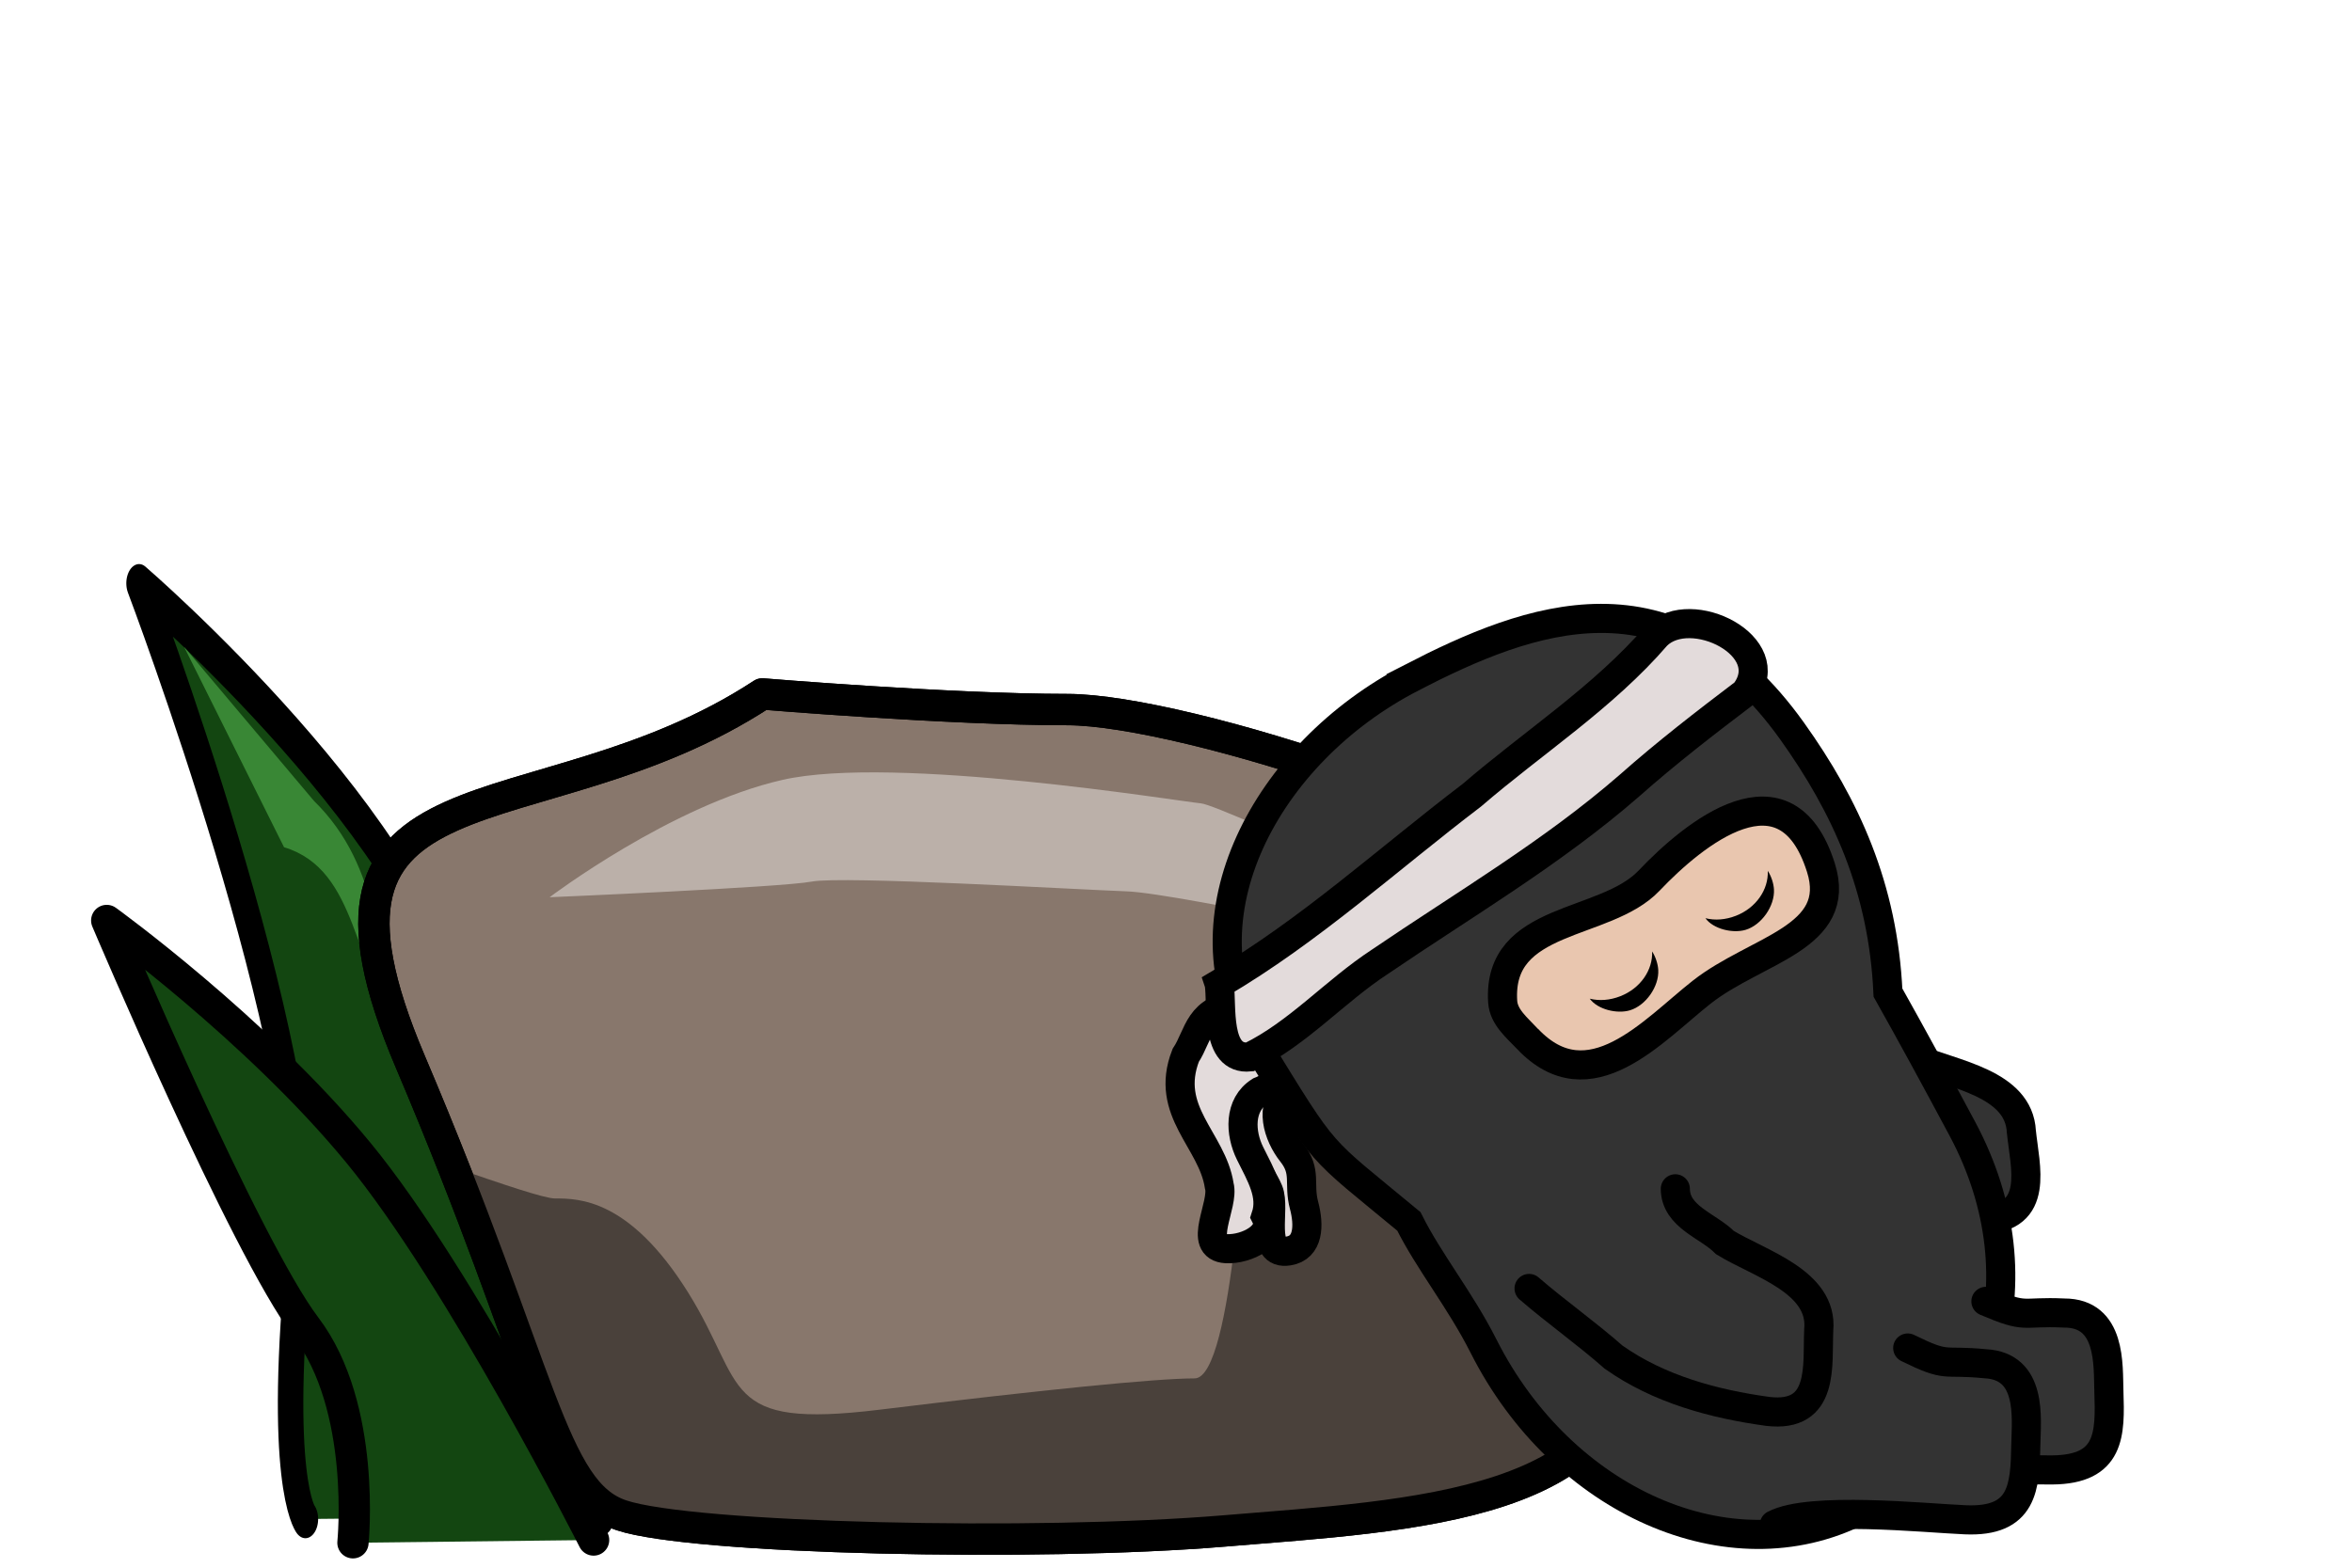 <?xml version="1.0" encoding="UTF-8" standalone="no"?>
<!-- Created with Inkscape (http://www.inkscape.org/) -->

<svg
   xmlns:dc="http://purl.org/dc/elements/1.1/"
   xmlns:cc="http://creativecommons.org/ns#"
   xmlns:rdf="http://www.w3.org/1999/02/22-rdf-syntax-ns#"
   xmlns:svg="http://www.w3.org/2000/svg"
   xmlns="http://www.w3.org/2000/svg"
   xmlns:xlink="http://www.w3.org/1999/xlink"
   xmlns:sodipodi="http://sodipodi.sourceforge.net/DTD/sodipodi-0.dtd"
   xmlns:inkscape="http://www.inkscape.org/namespaces/inkscape"
   width="150"
   height="100"
   id="svg6149"
   version="1.1"
   inkscape:version="0.48.4 r9939"
   sodipodi:docname="statIdle.svg">
  <defs
     id="defs6151">
    <clipPath
       id="clipPath35681"
       clipPathUnits="userSpaceOnUse">
      <path
         style="fill:#6aa0d7;fill-opacity:0.706;stroke:none"
         d="m 451.178,654.236 50,0 0,45 0,0 -50,0 z"
         id="path35683"
         inkscape:connector-curvature="0"
         sodipodi:nodetypes="cccccc" />
    </clipPath>
    <clipPath
       id="clipPath35657"
       clipPathUnits="userSpaceOnUse">
      <path
         sodipodi:nodetypes="cccccc"
         inkscape:connector-curvature="0"
         id="path35659"
         d="m 405.84,654.236 45,0 0,45 0,0 -45,0 z"
         style="fill:#6aa0d7;fill-opacity:0.706;stroke:none" />
    </clipPath>
    <clipPath
       id="clipPath35653"
       clipPathUnits="userSpaceOnUse">
      <path
         style="fill:#6aa0d7;fill-opacity:0.708;stroke:none"
         d="m 365.84,654.236 40,0 0,45 -40,0 z"
         id="path35655"
         inkscape:connector-curvature="0"
         sodipodi:nodetypes="ccccc" />
    </clipPath>
    <clipPath
       id="clipPath35607"
       clipPathUnits="userSpaceOnUse">
      <path
         style="fill:#6aa0d7;fill-opacity:0.706;stroke:none"
         d="m 320.84,654.236 45,0 0,45 -45,0 z"
         id="path35609"
         inkscape:connector-curvature="0"
         sodipodi:nodetypes="ccccc" />
    </clipPath>
    <clipPath
       id="clipPath35561"
       clipPathUnits="userSpaceOnUse">
      <path
         style="fill:#6aa0d7;fill-opacity:0.706;stroke:none"
         d="m 405.84,604.236 45,0 0,50 -45,0 z"
         id="path35563"
         inkscape:connector-curvature="0"
         sodipodi:nodetypes="ccccc" />
    </clipPath>
    <clipPath
       id="clipPath35515"
       clipPathUnits="userSpaceOnUse">
      <path
         sodipodi:nodetypes="ccccc"
         inkscape:connector-curvature="0"
         id="path35517"
         d="m 365.84,604.236 40,0 0,50 -40,0 z"
         style="fill:#6aa0d7;fill-opacity:0.708;stroke:none" />
    </clipPath>
    <clipPath
       id="clipPath35469"
       clipPathUnits="userSpaceOnUse">
      <path
         sodipodi:nodetypes="ccccc"
         inkscape:connector-curvature="0"
         id="path35471"
         d="m 320.84,604.236 45,0 0,50 -45,0 z"
         style="fill:#6aa0d7;fill-opacity:0.706;stroke:none" />
    </clipPath>
    <clipPath
       id="clipPath11043"
       clipPathUnits="userSpaceOnUse">
      <path
         sodipodi:nodetypes="ccccc"
         inkscape:connector-curvature="0"
         id="path11045"
         d="m 875.009,1112.172 50,0 0,45 -50,0 z"
         style="fill:#6aa0d7;fill-opacity:0.706;stroke:none" />
    </clipPath>
    <clipPath
       id="clipPath11039"
       clipPathUnits="userSpaceOnUse">
      <path
         style="fill:#6aa0d7;fill-opacity:0.706;stroke:none"
         d="m 875.009,1072.172 50,0 0,46 0,-6 -50,0 z"
         id="path11041"
         inkscape:connector-curvature="0"
         sodipodi:nodetypes="cccccc" />
    </clipPath>
    <clipPath
       id="clipPath10967"
       clipPathUnits="userSpaceOnUse">
      <path
         sodipodi:nodetypes="cccccc"
         inkscape:connector-curvature="0"
         id="path10969"
         d="m 875.009,1027.172 50,0 0,45 0,0 -50,0 z"
         style="fill:#6aa0d7;fill-opacity:0.706;stroke:none" />
    </clipPath>
    <clipPath
       id="clipPath10801"
       clipPathUnits="userSpaceOnUse">
      <path
         sodipodi:nodetypes="ccccc"
         inkscape:connector-curvature="0"
         id="path10803"
         d="m 829.958,977.134 45,0 0,50 -45,0 z"
         style="fill:#6aa0d7;fill-opacity:0.706;stroke:none" />
    </clipPath>
    <clipPath
       id="clipPath10797"
       clipPathUnits="userSpaceOnUse">
      <path
         style="fill:#6aa0d7;fill-opacity:0.708;stroke:none"
         d="m 789.958,977.134 40,0 0,50 -40,0 z"
         id="path10799"
         inkscape:connector-curvature="0"
         sodipodi:nodetypes="ccccc" />
    </clipPath>
    <clipPath
       id="clipPath10723"
       clipPathUnits="userSpaceOnUse">
      <path
         style="fill:#6aa0d7;fill-opacity:0.706;stroke:none"
         d="m 744.958,977.134 45,0 0,50 -45,0 z"
         id="path10725"
         inkscape:connector-curvature="0"
         sodipodi:nodetypes="ccccc" />
    </clipPath>
    <clipPath
       id="clipPath10579"
       clipPathUnits="userSpaceOnUse">
      <path
         style="fill:#6aa0d7;fill-opacity:0.706;stroke:none"
         d="m 829.918,1112.279 45,0 0,45 -45,0 z"
         id="path10581"
         inkscape:connector-curvature="0"
         sodipodi:nodetypes="ccccc" />
    </clipPath>
    <clipPath
       id="clipPath10383"
       clipPathUnits="userSpaceOnUse">
      <path
         sodipodi:nodetypes="ccccc"
         inkscape:connector-curvature="0"
         id="path10385"
         d="m 789.918,1112.279 40,0 0,45 -40,0 z"
         style="fill:#6aa0d7;fill-opacity:0.708;stroke:none" />
    </clipPath>
    <clipPath
       id="clipPath10187"
       clipPathUnits="userSpaceOnUse">
      <path
         sodipodi:nodetypes="ccccc"
         inkscape:connector-curvature="0"
         id="path10189"
         d="m 744.918,1112.279 45,0 0,45 -45,0 z"
         style="fill:#6aa0d7;fill-opacity:0.706;stroke:none" />
    </clipPath>
    <clipPath
       id="clipPath9991"
       clipPathUnits="userSpaceOnUse">
      <path
         style="fill:#6aa0d7;fill-opacity:0.706;stroke:none"
         d="m 744.918,1072.279 45,0 0,40 -45,0 z"
         id="path9993"
         inkscape:connector-curvature="0"
         sodipodi:nodetypes="ccccc" />
    </clipPath>
    <clipPath
       id="clipPath9795"
       clipPathUnits="userSpaceOnUse">
      <path
         sodipodi:nodetypes="ccccc"
         inkscape:connector-curvature="0"
         id="path9797"
         d="m 744.918,1027.279 45,0 0,45 -45,0 z"
         style="fill:#6aa0d7;fill-opacity:0.706;stroke:none" />
    </clipPath>
    <clipPath
       id="clipPath9599"
       clipPathUnits="userSpaceOnUse">
      <path
         sodipodi:nodetypes="ccccc"
         inkscape:connector-curvature="0"
         id="path9601"
         d="m 789.918,1027.279 40,0 0,45 -40,0 z"
         style="fill:#6aa0d7;fill-opacity:0.708;stroke:none" />
    </clipPath>
    <clipPath
       id="clipPath9403"
       clipPathUnits="userSpaceOnUse">
      <path
         style="fill:#6aa0d7;fill-opacity:0.706;stroke:none"
         d="m 829.918,1027.279 45,0 0,45 0,0 -45,0 z"
         id="path9405"
         inkscape:connector-curvature="0"
         sodipodi:nodetypes="cccccc" />
    </clipPath>
    <clipPath
       id="clipPath9207"
       clipPathUnits="userSpaceOnUse">
      <path
         sodipodi:nodetypes="cccccc"
         inkscape:connector-curvature="0"
         id="path9209"
         d="m 829.918,1072.279 45,0 0,46 0,-6 -45,0 z"
         style="fill:#6aa0d7;fill-opacity:0.706;stroke:none" />
    </clipPath>
    <clipPath
       id="clipPath9011"
       clipPathUnits="userSpaceOnUse">
      <path
         style="fill:#6aa0d7;fill-opacity:0.708;stroke:none"
         d="m 789.918,1072.279 40,0 0,40 -40,0 z"
         id="path9013"
         inkscape:connector-curvature="0"
         sodipodi:nodetypes="ccccc" />
    </clipPath>
    <clipPath
       id="clipPath25344"
       clipPathUnits="userSpaceOnUse">
      <path
         style="fill:#6aa0d7;fill-opacity:0.708;stroke:none"
         d="m 467.833,1021.652 40,0 0,40 -40,0 z"
         id="path25346"
         inkscape:connector-curvature="0"
         sodipodi:nodetypes="ccccc" />
    </clipPath>
    <clipPath
       id="clipPath25340"
       clipPathUnits="userSpaceOnUse">
      <path
         sodipodi:nodetypes="cccccc"
         inkscape:connector-curvature="0"
         id="path25342"
         d="m 507.833,1021.652 45,0 0,46 0,-6 -45,0 z"
         style="fill:#6aa0d7;fill-opacity:0.706;stroke:none" />
    </clipPath>
    <clipPath
       id="clipPath25208"
       clipPathUnits="userSpaceOnUse">
      <path
         style="fill:#6aa0d7;fill-opacity:0.706;stroke:none"
         d="m 507.833,1061.652 45,0 0,45 -45,0 z"
         id="path25210"
         inkscape:connector-curvature="0"
         sodipodi:nodetypes="ccccc" />
    </clipPath>
    <clipPath
       id="clipPath25076"
       clipPathUnits="userSpaceOnUse">
      <path
         sodipodi:nodetypes="ccccc"
         inkscape:connector-curvature="0"
         id="path25078"
         d="m 467.833,1061.652 40,0 0,45 -40,0 z"
         style="fill:#6aa0d7;fill-opacity:0.708;stroke:none" />
    </clipPath>
    <clipPath
       id="clipPath24944"
       clipPathUnits="userSpaceOnUse">
      <path
         sodipodi:nodetypes="ccccc"
         inkscape:connector-curvature="0"
         id="path24946"
         d="m 422.833,1061.652 45,0 0,45 -45,0 z"
         style="fill:#6aa0d7;fill-opacity:0.706;stroke:none" />
    </clipPath>
    <clipPath
       id="clipPath24812"
       clipPathUnits="userSpaceOnUse">
      <path
         style="fill:#6aa0d7;fill-opacity:0.706;stroke:none"
         d="m 422.833,1021.652 45,0 0,40 -45,0 z"
         id="path24814"
         inkscape:connector-curvature="0"
         sodipodi:nodetypes="ccccc" />
    </clipPath>
    <clipPath
       id="clipPath24680"
       clipPathUnits="userSpaceOnUse">
      <path
         sodipodi:nodetypes="ccccc"
         inkscape:connector-curvature="0"
         id="path24682"
         d="m 422.833,976.652 45,0 0,45 -45,0 z"
         style="fill:#6aa0d7;fill-opacity:0.706;stroke:none" />
    </clipPath>
    <clipPath
       id="clipPath24548"
       clipPathUnits="userSpaceOnUse">
      <path
         sodipodi:nodetypes="ccccc"
         inkscape:connector-curvature="0"
         id="path24550"
         d="m 467.833,976.652 40,0 0,45 -40,0 z"
         style="fill:#6aa0d7;fill-opacity:0.708;stroke:none" />
    </clipPath>
    <clipPath
       id="clipPath24416"
       clipPathUnits="userSpaceOnUse">
      <path
         style="fill:#6aa0d7;fill-opacity:0.706;stroke:none"
         d="m 507.833,976.652 45,0 0,45 0,0 -45,0 z"
         id="path24418"
         inkscape:connector-curvature="0"
         sodipodi:nodetypes="cccccc" />
    </clipPath>
    <clipPath
       id="clipPath24284"
       clipPathUnits="userSpaceOnUse">
      <path
         sodipodi:nodetypes="ccccc"
         inkscape:connector-curvature="0"
         id="path24286"
         d="m 552.833,1111.652 50,0 0,45 -50,0 z"
         style="fill:#6aa0d7;fill-opacity:0.706;stroke:none" />
    </clipPath>
    <clipPath
       id="clipPath24280"
       clipPathUnits="userSpaceOnUse">
      <path
         style="fill:#6aa0d7;fill-opacity:0.706;stroke:none"
         d="m 552.833,1071.652 50,0 0,46 0,-6 -50,0 z"
         id="path24282"
         inkscape:connector-curvature="0"
         sodipodi:nodetypes="cccccc" />
    </clipPath>
    <clipPath
       id="clipPath24216"
       clipPathUnits="userSpaceOnUse">
      <path
         sodipodi:nodetypes="cccccc"
         inkscape:connector-curvature="0"
         id="path24218"
         d="m 552.833,1026.652 50,0 0,45 0,0 -50,0 z"
         style="fill:#6aa0d7;fill-opacity:0.706;stroke:none" />
    </clipPath>
    <clipPath
       id="clipPath24152"
       clipPathUnits="userSpaceOnUse">
      <path
         style="fill:#6aa0d7;fill-opacity:0.706;stroke:none"
         d="m 547.833,1136.652 45,0 0,50 -45,0 z"
         id="path24154"
         inkscape:connector-curvature="0"
         sodipodi:nodetypes="ccccc" />
    </clipPath>
    <clipPath
       id="clipPath24096"
       clipPathUnits="userSpaceOnUse">
      <path
         style="fill:#6aa0d7;fill-opacity:0.708;stroke:none"
         d="m 592.833,1136.652 40,0 0,50 -40,0 z"
         id="path24098"
         inkscape:connector-curvature="0"
         sodipodi:nodetypes="ccccc" />
    </clipPath>
    <clipPath
       id="clipPath24040"
       clipPathUnits="userSpaceOnUse">
      <path
         sodipodi:nodetypes="ccccc"
         inkscape:connector-curvature="0"
         id="path24042"
         d="m 632.833,1136.652 45,0 0,50 -45,0 z"
         style="fill:#6aa0d7;fill-opacity:0.706;stroke:none" />
    </clipPath>
    <clipPath
       id="clipPath16027"
       clipPathUnits="userSpaceOnUse">
      <path
         sodipodi:nodetypes="ccccc"
         inkscape:connector-curvature="0"
         id="path16029"
         d="m 451.173,737.752 50,0 0,45 -50,0 z"
         style="fill:#6aa0d7;fill-opacity:0.706;stroke:none" />
    </clipPath>
    <clipPath
       id="clipPath16023"
       clipPathUnits="userSpaceOnUse">
      <path
         style="fill:#6aa0d7;fill-opacity:0.706;stroke:none"
         d="m 451.173,697.752 50,0 0,46 0,-6 -50,0 z"
         id="path16025"
         inkscape:connector-curvature="0"
         sodipodi:nodetypes="cccccc" />
    </clipPath>
    <clipPath
       id="clipPath15999"
       clipPathUnits="userSpaceOnUse">
      <path
         sodipodi:nodetypes="cccccc"
         inkscape:connector-curvature="0"
         id="path16001"
         d="m 451.173,652.752 50,0 0,45 0,0 -50,0 z"
         style="fill:#6aa0d7;fill-opacity:0.706;stroke:none" />
    </clipPath>
    <clipPath
       id="clipPath15935"
       clipPathUnits="userSpaceOnUse">
      <path
         style="fill:#6aa0d7;fill-opacity:0.706;stroke:none"
         d="m 405.755,737.618 45,0 0,45 -45,0 z"
         id="path15937"
         inkscape:connector-curvature="0"
         sodipodi:nodetypes="ccccc" />
    </clipPath>
    <clipPath
       id="clipPath15889"
       clipPathUnits="userSpaceOnUse">
      <path
         sodipodi:nodetypes="ccccc"
         inkscape:connector-curvature="0"
         id="path15891"
         d="m 365.755,737.618 40,0 0,45 -40,0 z"
         style="fill:#6aa0d7;fill-opacity:0.708;stroke:none" />
    </clipPath>
    <clipPath
       id="clipPath15843"
       clipPathUnits="userSpaceOnUse">
      <path
         sodipodi:nodetypes="ccccc"
         inkscape:connector-curvature="0"
         id="path15845"
         d="m 320.755,737.618 45,0 0,45 -45,0 z"
         style="fill:#6aa0d7;fill-opacity:0.706;stroke:none" />
    </clipPath>
    <clipPath
       id="clipPath15797"
       clipPathUnits="userSpaceOnUse">
      <path
         sodipodi:nodetypes="cccccc"
         inkscape:connector-curvature="0"
         id="path15799"
         d="m 405.755,697.618 45,0 0,46 0,-6 -45,0 z"
         style="fill:#6aa0d7;fill-opacity:0.706;stroke:none" />
    </clipPath>
    <clipPath
       id="clipPath15579"
       clipPathUnits="userSpaceOnUse">
      <path
         style="fill:#6aa0d7;fill-opacity:0.708;stroke:none"
         d="m 365.755,697.618 40,0 0,40 -40,0 z"
         id="path15581"
         inkscape:connector-curvature="0"
         sodipodi:nodetypes="ccccc" />
    </clipPath>
    <clipPath
       id="clipPath15533"
       clipPathUnits="userSpaceOnUse">
      <path
         style="fill:#6aa0d7;fill-opacity:0.706;stroke:none"
         d="m 320.755,697.618 45,0 0,40 -45,0 z"
         id="path15535"
         inkscape:connector-curvature="0"
         sodipodi:nodetypes="ccccc" />
    </clipPath>
    <clipPath
       id="clipPath15487"
       clipPathUnits="userSpaceOnUse">
      <path
         style="fill:#6aa0d7;fill-opacity:0.706;stroke:none"
         d="m 405.755,652.618 45,0 0,45 0,0 -45,0 z"
         id="path15489"
         inkscape:connector-curvature="0"
         sodipodi:nodetypes="cccccc" />
    </clipPath>
    <clipPath
       id="clipPath15397"
       clipPathUnits="userSpaceOnUse">
      <path
         sodipodi:nodetypes="ccccc"
         inkscape:connector-curvature="0"
         id="path15399"
         d="m 365.755,652.618 40,0 0,45 -40,0 z"
         style="fill:#6aa0d7;fill-opacity:0.708;stroke:none" />
    </clipPath>
    <clipPath
       id="clipPath15351"
       clipPathUnits="userSpaceOnUse">
      <path
         sodipodi:nodetypes="ccccc"
         inkscape:connector-curvature="0"
         id="path15353"
         d="m 320.755,652.618 45,0 0,45 -45,0 z"
         style="fill:#6aa0d7;fill-opacity:0.706;stroke:none" />
    </clipPath>
    <clipPath
       id="clipPath15263"
       clipPathUnits="userSpaceOnUse">
      <path
         sodipodi:nodetypes="ccccc"
         inkscape:connector-curvature="0"
         id="path15265"
         d="m 404.827,607.315 45,0 0,50 -45,0 z"
         style="fill:#6aa0d7;fill-opacity:0.706;stroke:none" />
    </clipPath>
    <clipPath
       id="clipPath15217"
       clipPathUnits="userSpaceOnUse">
      <path
         style="fill:#6aa0d7;fill-opacity:0.708;stroke:none"
         d="m 364.827,607.315 40,0 0,50 -40,0 z"
         id="path15219"
         inkscape:connector-curvature="0"
         sodipodi:nodetypes="ccccc" />
    </clipPath>
    <clipPath
       id="clipPath15171"
       clipPathUnits="userSpaceOnUse">
      <path
         style="fill:#6aa0d7;fill-opacity:0.706;stroke:none"
         d="m 319.827,607.315 45,0 0,50 -45,0 z"
         id="path15173"
         inkscape:connector-curvature="0"
         sodipodi:nodetypes="ccccc" />
    </clipPath>
    <clipPath
       id="clipPath14951"
       clipPathUnits="userSpaceOnUse">
      <path
         sodipodi:nodetypes="ccccc"
         inkscape:connector-curvature="0"
         id="path14953"
         d="m 367.282,654.181 40,0 0,45 -40,0 z"
         style="fill:#6aa0d7;fill-opacity:0.708;stroke:none" />
    </clipPath>
    <clipPath
       id="clipPath14859"
       clipPathUnits="userSpaceOnUse">
      <path
         sodipodi:nodetypes="ccccc"
         inkscape:connector-curvature="0"
         id="path14861"
         d="m 320.282,654.181 45,0 0,45 -45,0 z"
         style="fill:#6aa0d7;fill-opacity:0.706;stroke:none" />
    </clipPath>
    <clipPath
       id="clipPath13890-4"
       clipPathUnits="userSpaceOnUse">
      <path
         style="fill:#462813;fill-opacity:0.14;stroke:#000000;stroke-width:2;stroke-linecap:round;stroke-linejoin:round;stroke-miterlimit:4;stroke-opacity:1"
         d="m 284.827,632.236 45,0 0,50 -45,0 z"
         id="path13892-8"
         inkscape:connector-curvature="0"
         sodipodi:nodetypes="ccccc" />
    </clipPath>
    <clipPath
       id="clipPath13890"
       clipPathUnits="userSpaceOnUse">
      <path
         style="fill:#462813;fill-opacity:0.14;stroke:#000000;stroke-width:2;stroke-linecap:round;stroke-linejoin:round;stroke-miterlimit:4;stroke-opacity:1"
         d="m 284.827,632.236 45,0 0,50 -45,0 z"
         id="path13892"
         inkscape:connector-curvature="0"
         sodipodi:nodetypes="ccccc" />
    </clipPath>
    <clipPath
       id="clipPath13883"
       clipPathUnits="userSpaceOnUse">
      <path
         sodipodi:nodetypes="ccccc"
         inkscape:connector-curvature="0"
         id="path13885"
         d="m 242.827,632.236 40,0 0,50 -40,0 z"
         style="fill:#462813;fill-opacity:0.14;stroke:#000000;stroke-width:2;stroke-linecap:round;stroke-linejoin:round;stroke-miterlimit:4;stroke-opacity:1" />
    </clipPath>
    <clipPath
       id="clipPath13878"
       clipPathUnits="userSpaceOnUse">
      <path
         style="fill:#462813;fill-opacity:0.14;stroke:#000000;stroke-width:2;stroke-linecap:round;stroke-linejoin:round;stroke-miterlimit:4;stroke-opacity:1"
         d="m 195.827,632.236 45,0 0,50 -45,0 z"
         id="path13880"
         inkscape:connector-curvature="0"
         sodipodi:nodetypes="ccccc" />
    </clipPath>
    <clipPath
       id="clipPath13687"
       clipPathUnits="userSpaceOnUse">
      <path
         sodipodi:nodetypes="ccccc"
         inkscape:connector-curvature="0"
         id="path13689"
         d="m 195.827,632.236 45,0 0,45 -45,0 z"
         style="fill:#462813;fill-opacity:0.14;stroke:#000000;stroke-width:2;stroke-linecap:round;stroke-linejoin:round;stroke-miterlimit:4;stroke-opacity:1" />
    </clipPath>
    <inkscape:path-effect
       effect="skeletal"
       id="path-effect8271-0-0-2"
       is_visible="true"
       pattern="m -7.562,452.362 0,10 10,-5 z"
       copytype="single_stretched"
       prop_scale="0.4"
       scale_y_rel="false"
       spacing="0"
       normal_offset="0"
       tang_offset="0"
       prop_units="false"
       vertical_pattern="false"
       fuse_tolerance="0" />
    <inkscape:path-effect
       fuse_tolerance="0"
       vertical_pattern="false"
       prop_units="false"
       tang_offset="0"
       normal_offset="0"
       spacing="0"
       scale_y_rel="false"
       prop_scale="0.4"
       copytype="single_stretched"
       pattern="m -7.562,452.362 0,10 10,-5 z"
       is_visible="true"
       id="path-effect8274-8-0-8"
       effect="skeletal" />
    <inkscape:path-effect
       fuse_tolerance="0"
       vertical_pattern="false"
       prop_units="false"
       tang_offset="0"
       normal_offset="0"
       spacing="0"
       scale_y_rel="false"
       prop_scale="0.4"
       copytype="single_stretched"
       pattern="m -4.937,452.425 0,10 10,-5 z"
       is_visible="true"
       id="path-effect8277-1-1-6"
       effect="skeletal" />
    <inkscape:path-effect
       fuse_tolerance="0"
       vertical_pattern="false"
       prop_units="false"
       tang_offset="0"
       normal_offset="0"
       spacing="0"
       scale_y_rel="false"
       prop_scale="0.4"
       copytype="single_stretched"
       pattern="m -0.188,452.425 0,10 10,-5 z"
       is_visible="true"
       id="path-effect8280-8-2-5"
       effect="skeletal" />
    <inkscape:path-effect
       fuse_tolerance="0"
       vertical_pattern="false"
       prop_units="false"
       tang_offset="0"
       normal_offset="0"
       spacing="0"
       scale_y_rel="false"
       prop_scale="0.4"
       copytype="single_stretched"
       pattern="m 26.625,452.3 0,10 10,-5 z"
       is_visible="true"
       id="path-effect8283-9-6-5"
       effect="skeletal" />
    <inkscape:path-effect
       fuse_tolerance="0"
       vertical_pattern="false"
       prop_units="false"
       tang_offset="0"
       normal_offset="0"
       spacing="0"
       scale_y_rel="false"
       prop_scale="0.4"
       copytype="single_stretched"
       pattern="m 21.875,452.675 0,10 10,-5 z"
       is_visible="true"
       id="path-effect8286-7-7-1"
       effect="skeletal" />
    <inkscape:path-effect
       fuse_tolerance="0"
       vertical_pattern="false"
       prop_units="false"
       tang_offset="0"
       normal_offset="0"
       spacing="0"
       scale_y_rel="false"
       prop_scale="0.4"
       copytype="single_stretched"
       pattern="m 14.125,452.612 0,10 10,-5 z"
       is_visible="true"
       id="path-effect8289-8-8-7"
       effect="skeletal" />
    <inkscape:path-effect
       fuse_tolerance="0"
       vertical_pattern="false"
       prop_units="false"
       tang_offset="0"
       normal_offset="0"
       spacing="0"
       scale_y_rel="false"
       prop_scale="0.4"
       copytype="single_stretched"
       pattern="m 18.062,452.737 0,10 10,-5 z"
       is_visible="true"
       id="path-effect8292-1-8-1"
       effect="skeletal" />
    <inkscape:path-effect
       fuse_tolerance="0"
       vertical_pattern="false"
       prop_units="false"
       tang_offset="0"
       normal_offset="0"
       spacing="0"
       scale_y_rel="false"
       prop_scale="0.4"
       copytype="single_stretched"
       pattern="m 9.875,452.487 0,10 10,-5 z"
       is_visible="true"
       id="path-effect8295-2-6-6"
       effect="skeletal" />
    <inkscape:path-effect
       fuse_tolerance="0"
       vertical_pattern="false"
       prop_units="false"
       tang_offset="0"
       normal_offset="0"
       spacing="0"
       scale_y_rel="false"
       prop_scale="0.4"
       copytype="single_stretched"
       pattern="m 4.5,452.3 0,10 10,-5 z"
       is_visible="true"
       id="path-effect8298-7-7-3"
       effect="skeletal" />
    <inkscape:path-effect
       fuse_tolerance="0"
       vertical_pattern="false"
       prop_units="false"
       tang_offset="0"
       normal_offset="0"
       spacing="0"
       scale_y_rel="false"
       prop_scale="0.4"
       copytype="single_stretched"
       pattern="m -7.562,452.362 0,10 10,-5 z"
       is_visible="true"
       id="path-effect4534-2-9-3"
       effect="skeletal" />
    <inkscape:path-effect
       effect="skeletal"
       id="path-effect4594-6-2-1"
       is_visible="true"
       pattern="m -7.562,452.362 0,10 10,-5 z"
       copytype="single_stretched"
       prop_scale="0.4"
       scale_y_rel="false"
       spacing="0"
       normal_offset="0"
       tang_offset="0"
       prop_units="false"
       vertical_pattern="false"
       fuse_tolerance="0" />
    <inkscape:path-effect
       effect="skeletal"
       id="path-effect4590-6-7-8"
       is_visible="true"
       pattern="m -4.937,452.425 0,10 10,-5 z"
       copytype="single_stretched"
       prop_scale="0.4"
       scale_y_rel="false"
       spacing="0"
       normal_offset="0"
       tang_offset="0"
       prop_units="false"
       vertical_pattern="false"
       fuse_tolerance="0" />
    <inkscape:path-effect
       effect="skeletal"
       id="path-effect4586-5-5-4"
       is_visible="true"
       pattern="m -0.188,452.425 0,10 10,-5 z"
       copytype="single_stretched"
       prop_scale="0.4"
       scale_y_rel="false"
       spacing="0"
       normal_offset="0"
       tang_offset="0"
       prop_units="false"
       vertical_pattern="false"
       fuse_tolerance="0" />
    <inkscape:path-effect
       effect="skeletal"
       id="path-effect4582-5-8-5"
       is_visible="true"
       pattern="m 26.625,452.3 0,10 10,-5 z"
       copytype="single_stretched"
       prop_scale="0.4"
       scale_y_rel="false"
       spacing="0"
       normal_offset="0"
       tang_offset="0"
       prop_units="false"
       vertical_pattern="false"
       fuse_tolerance="0" />
    <inkscape:path-effect
       effect="skeletal"
       id="path-effect4578-2-6-4"
       is_visible="true"
       pattern="m 21.875,452.675 0,10 10,-5 z"
       copytype="single_stretched"
       prop_scale="0.4"
       scale_y_rel="false"
       spacing="0"
       normal_offset="0"
       tang_offset="0"
       prop_units="false"
       vertical_pattern="false"
       fuse_tolerance="0" />
    <inkscape:path-effect
       effect="skeletal"
       id="path-effect4574-0-3-9"
       is_visible="true"
       pattern="m 14.125,452.612 0,10 10,-5 z"
       copytype="single_stretched"
       prop_scale="0.4"
       scale_y_rel="false"
       spacing="0"
       normal_offset="0"
       tang_offset="0"
       prop_units="false"
       vertical_pattern="false"
       fuse_tolerance="0" />
    <inkscape:path-effect
       effect="skeletal"
       id="path-effect4570-7-4-5"
       is_visible="true"
       pattern="m 18.062,452.737 0,10 10,-5 z"
       copytype="single_stretched"
       prop_scale="0.4"
       scale_y_rel="false"
       spacing="0"
       normal_offset="0"
       tang_offset="0"
       prop_units="false"
       vertical_pattern="false"
       fuse_tolerance="0" />
    <inkscape:path-effect
       effect="skeletal"
       id="path-effect4566-8-0-5"
       is_visible="true"
       pattern="m 9.875,452.487 0,10 10,-5 z"
       copytype="single_stretched"
       prop_scale="0.4"
       scale_y_rel="false"
       spacing="0"
       normal_offset="0"
       tang_offset="0"
       prop_units="false"
       vertical_pattern="false"
       fuse_tolerance="0" />
    <inkscape:path-effect
       effect="skeletal"
       id="path-effect4562-4-0-8"
       is_visible="true"
       pattern="m 4.5,452.3 0,10 10,-5 z"
       copytype="single_stretched"
       prop_scale="0.4"
       scale_y_rel="false"
       spacing="0"
       normal_offset="0"
       tang_offset="0"
       prop_units="false"
       vertical_pattern="false"
       fuse_tolerance="0" />
    <inkscape:path-effect
       effect="skeletal"
       id="path-effect8271-0-0"
       is_visible="true"
       pattern="m -7.562,452.362 0,10 10,-5 z"
       copytype="single_stretched"
       prop_scale="0.4"
       scale_y_rel="false"
       spacing="0"
       normal_offset="0"
       tang_offset="0"
       prop_units="false"
       vertical_pattern="false"
       fuse_tolerance="0" />
    <inkscape:path-effect
       fuse_tolerance="0"
       vertical_pattern="false"
       prop_units="false"
       tang_offset="0"
       normal_offset="0"
       spacing="0"
       scale_y_rel="false"
       prop_scale="0.4"
       copytype="single_stretched"
       pattern="m -7.562,452.362 0,10 10,-5 z"
       is_visible="true"
       id="path-effect8274-8-0"
       effect="skeletal" />
    <inkscape:path-effect
       fuse_tolerance="0"
       vertical_pattern="false"
       prop_units="false"
       tang_offset="0"
       normal_offset="0"
       spacing="0"
       scale_y_rel="false"
       prop_scale="0.4"
       copytype="single_stretched"
       pattern="m -4.937,452.425 0,10 10,-5 z"
       is_visible="true"
       id="path-effect8277-1-1"
       effect="skeletal" />
    <inkscape:path-effect
       fuse_tolerance="0"
       vertical_pattern="false"
       prop_units="false"
       tang_offset="0"
       normal_offset="0"
       spacing="0"
       scale_y_rel="false"
       prop_scale="0.4"
       copytype="single_stretched"
       pattern="m -0.188,452.425 0,10 10,-5 z"
       is_visible="true"
       id="path-effect8280-8-2"
       effect="skeletal" />
    <inkscape:path-effect
       fuse_tolerance="0"
       vertical_pattern="false"
       prop_units="false"
       tang_offset="0"
       normal_offset="0"
       spacing="0"
       scale_y_rel="false"
       prop_scale="0.4"
       copytype="single_stretched"
       pattern="m 26.625,452.3 0,10 10,-5 z"
       is_visible="true"
       id="path-effect8283-9-6"
       effect="skeletal" />
    <inkscape:path-effect
       fuse_tolerance="0"
       vertical_pattern="false"
       prop_units="false"
       tang_offset="0"
       normal_offset="0"
       spacing="0"
       scale_y_rel="false"
       prop_scale="0.4"
       copytype="single_stretched"
       pattern="m 21.875,452.675 0,10 10,-5 z"
       is_visible="true"
       id="path-effect8286-7-7"
       effect="skeletal" />
    <inkscape:path-effect
       fuse_tolerance="0"
       vertical_pattern="false"
       prop_units="false"
       tang_offset="0"
       normal_offset="0"
       spacing="0"
       scale_y_rel="false"
       prop_scale="0.4"
       copytype="single_stretched"
       pattern="m 14.125,452.612 0,10 10,-5 z"
       is_visible="true"
       id="path-effect8289-8-8"
       effect="skeletal" />
    <inkscape:path-effect
       fuse_tolerance="0"
       vertical_pattern="false"
       prop_units="false"
       tang_offset="0"
       normal_offset="0"
       spacing="0"
       scale_y_rel="false"
       prop_scale="0.4"
       copytype="single_stretched"
       pattern="m 18.062,452.737 0,10 10,-5 z"
       is_visible="true"
       id="path-effect8292-1-8"
       effect="skeletal" />
    <inkscape:path-effect
       fuse_tolerance="0"
       vertical_pattern="false"
       prop_units="false"
       tang_offset="0"
       normal_offset="0"
       spacing="0"
       scale_y_rel="false"
       prop_scale="0.4"
       copytype="single_stretched"
       pattern="m 9.875,452.487 0,10 10,-5 z"
       is_visible="true"
       id="path-effect8295-2-6"
       effect="skeletal" />
    <inkscape:path-effect
       fuse_tolerance="0"
       vertical_pattern="false"
       prop_units="false"
       tang_offset="0"
       normal_offset="0"
       spacing="0"
       scale_y_rel="false"
       prop_scale="0.4"
       copytype="single_stretched"
       pattern="m 4.5,452.3 0,10 10,-5 z"
       is_visible="true"
       id="path-effect8298-7-7"
       effect="skeletal" />
    <inkscape:path-effect
       fuse_tolerance="0"
       vertical_pattern="false"
       prop_units="false"
       tang_offset="0"
       normal_offset="0"
       spacing="0"
       scale_y_rel="false"
       prop_scale="0.4"
       copytype="single_stretched"
       pattern="m -7.562,452.362 0,10 10,-5 z"
       is_visible="true"
       id="path-effect4534-2-9"
       effect="skeletal" />
    <inkscape:path-effect
       effect="skeletal"
       id="path-effect4594-6-2"
       is_visible="true"
       pattern="m -7.562,452.362 0,10 10,-5 z"
       copytype="single_stretched"
       prop_scale="0.4"
       scale_y_rel="false"
       spacing="0"
       normal_offset="0"
       tang_offset="0"
       prop_units="false"
       vertical_pattern="false"
       fuse_tolerance="0" />
    <inkscape:path-effect
       effect="skeletal"
       id="path-effect4590-6-7"
       is_visible="true"
       pattern="m -4.937,452.425 0,10 10,-5 z"
       copytype="single_stretched"
       prop_scale="0.4"
       scale_y_rel="false"
       spacing="0"
       normal_offset="0"
       tang_offset="0"
       prop_units="false"
       vertical_pattern="false"
       fuse_tolerance="0" />
    <inkscape:path-effect
       effect="skeletal"
       id="path-effect4586-5-5"
       is_visible="true"
       pattern="m -0.188,452.425 0,10 10,-5 z"
       copytype="single_stretched"
       prop_scale="0.4"
       scale_y_rel="false"
       spacing="0"
       normal_offset="0"
       tang_offset="0"
       prop_units="false"
       vertical_pattern="false"
       fuse_tolerance="0" />
    <inkscape:path-effect
       effect="skeletal"
       id="path-effect4582-5-8"
       is_visible="true"
       pattern="m 26.625,452.3 0,10 10,-5 z"
       copytype="single_stretched"
       prop_scale="0.4"
       scale_y_rel="false"
       spacing="0"
       normal_offset="0"
       tang_offset="0"
       prop_units="false"
       vertical_pattern="false"
       fuse_tolerance="0" />
    <inkscape:path-effect
       effect="skeletal"
       id="path-effect4578-2-6"
       is_visible="true"
       pattern="m 21.875,452.675 0,10 10,-5 z"
       copytype="single_stretched"
       prop_scale="0.4"
       scale_y_rel="false"
       spacing="0"
       normal_offset="0"
       tang_offset="0"
       prop_units="false"
       vertical_pattern="false"
       fuse_tolerance="0" />
    <inkscape:path-effect
       effect="skeletal"
       id="path-effect4574-0-3"
       is_visible="true"
       pattern="m 14.125,452.612 0,10 10,-5 z"
       copytype="single_stretched"
       prop_scale="0.4"
       scale_y_rel="false"
       spacing="0"
       normal_offset="0"
       tang_offset="0"
       prop_units="false"
       vertical_pattern="false"
       fuse_tolerance="0" />
    <inkscape:path-effect
       effect="skeletal"
       id="path-effect4570-7-4"
       is_visible="true"
       pattern="m 18.062,452.737 0,10 10,-5 z"
       copytype="single_stretched"
       prop_scale="0.4"
       scale_y_rel="false"
       spacing="0"
       normal_offset="0"
       tang_offset="0"
       prop_units="false"
       vertical_pattern="false"
       fuse_tolerance="0" />
    <inkscape:path-effect
       effect="skeletal"
       id="path-effect4566-8-0"
       is_visible="true"
       pattern="m 9.875,452.487 0,10 10,-5 z"
       copytype="single_stretched"
       prop_scale="0.4"
       scale_y_rel="false"
       spacing="0"
       normal_offset="0"
       tang_offset="0"
       prop_units="false"
       vertical_pattern="false"
       fuse_tolerance="0" />
    <inkscape:path-effect
       effect="skeletal"
       id="path-effect4562-4-0"
       is_visible="true"
       pattern="m 4.5,452.3 0,10 10,-5 z"
       copytype="single_stretched"
       prop_scale="0.4"
       scale_y_rel="false"
       spacing="0"
       normal_offset="0"
       tang_offset="0"
       prop_units="false"
       vertical_pattern="false"
       fuse_tolerance="0" />
    <inkscape:path-effect
       effect="skeletal"
       id="path-effect8271-0"
       is_visible="true"
       pattern="m -7.562,452.362 0,10 10,-5 z"
       copytype="single_stretched"
       prop_scale="0.4"
       scale_y_rel="false"
       spacing="0"
       normal_offset="0"
       tang_offset="0"
       prop_units="false"
       vertical_pattern="false"
       fuse_tolerance="0" />
    <inkscape:path-effect
       fuse_tolerance="0"
       vertical_pattern="false"
       prop_units="false"
       tang_offset="0"
       normal_offset="0"
       spacing="0"
       scale_y_rel="false"
       prop_scale="0.4"
       copytype="single_stretched"
       pattern="m -7.562,452.362 0,10 10,-5 z"
       is_visible="true"
       id="path-effect8274-8"
       effect="skeletal" />
    <inkscape:path-effect
       fuse_tolerance="0"
       vertical_pattern="false"
       prop_units="false"
       tang_offset="0"
       normal_offset="0"
       spacing="0"
       scale_y_rel="false"
       prop_scale="0.4"
       copytype="single_stretched"
       pattern="m -4.937,452.425 0,10 10,-5 z"
       is_visible="true"
       id="path-effect8277-1"
       effect="skeletal" />
    <inkscape:path-effect
       fuse_tolerance="0"
       vertical_pattern="false"
       prop_units="false"
       tang_offset="0"
       normal_offset="0"
       spacing="0"
       scale_y_rel="false"
       prop_scale="0.4"
       copytype="single_stretched"
       pattern="m -0.188,452.425 0,10 10,-5 z"
       is_visible="true"
       id="path-effect8280-8"
       effect="skeletal" />
    <inkscape:path-effect
       fuse_tolerance="0"
       vertical_pattern="false"
       prop_units="false"
       tang_offset="0"
       normal_offset="0"
       spacing="0"
       scale_y_rel="false"
       prop_scale="0.4"
       copytype="single_stretched"
       pattern="m 26.625,452.3 0,10 10,-5 z"
       is_visible="true"
       id="path-effect8283-9"
       effect="skeletal" />
    <inkscape:path-effect
       fuse_tolerance="0"
       vertical_pattern="false"
       prop_units="false"
       tang_offset="0"
       normal_offset="0"
       spacing="0"
       scale_y_rel="false"
       prop_scale="0.4"
       copytype="single_stretched"
       pattern="m 21.875,452.675 0,10 10,-5 z"
       is_visible="true"
       id="path-effect8286-7"
       effect="skeletal" />
    <inkscape:path-effect
       fuse_tolerance="0"
       vertical_pattern="false"
       prop_units="false"
       tang_offset="0"
       normal_offset="0"
       spacing="0"
       scale_y_rel="false"
       prop_scale="0.4"
       copytype="single_stretched"
       pattern="m 14.125,452.612 0,10 10,-5 z"
       is_visible="true"
       id="path-effect8289-8"
       effect="skeletal" />
    <inkscape:path-effect
       fuse_tolerance="0"
       vertical_pattern="false"
       prop_units="false"
       tang_offset="0"
       normal_offset="0"
       spacing="0"
       scale_y_rel="false"
       prop_scale="0.4"
       copytype="single_stretched"
       pattern="m 18.062,452.737 0,10 10,-5 z"
       is_visible="true"
       id="path-effect8292-1"
       effect="skeletal" />
    <inkscape:path-effect
       fuse_tolerance="0"
       vertical_pattern="false"
       prop_units="false"
       tang_offset="0"
       normal_offset="0"
       spacing="0"
       scale_y_rel="false"
       prop_scale="0.4"
       copytype="single_stretched"
       pattern="m 9.875,452.487 0,10 10,-5 z"
       is_visible="true"
       id="path-effect8295-2"
       effect="skeletal" />
    <inkscape:path-effect
       fuse_tolerance="0"
       vertical_pattern="false"
       prop_units="false"
       tang_offset="0"
       normal_offset="0"
       spacing="0"
       scale_y_rel="false"
       prop_scale="0.4"
       copytype="single_stretched"
       pattern="m 4.5,452.3 0,10 10,-5 z"
       is_visible="true"
       id="path-effect8298-7"
       effect="skeletal" />
    <inkscape:path-effect
       fuse_tolerance="0"
       vertical_pattern="false"
       prop_units="false"
       tang_offset="0"
       normal_offset="0"
       spacing="0"
       scale_y_rel="false"
       prop_scale="0.4"
       copytype="single_stretched"
       pattern="m -7.562,452.362 0,10 10,-5 z"
       is_visible="true"
       id="path-effect4534-2"
       effect="skeletal" />
    <inkscape:path-effect
       effect="skeletal"
       id="path-effect4594-6"
       is_visible="true"
       pattern="m -7.562,452.362 0,10 10,-5 z"
       copytype="single_stretched"
       prop_scale="0.4"
       scale_y_rel="false"
       spacing="0"
       normal_offset="0"
       tang_offset="0"
       prop_units="false"
       vertical_pattern="false"
       fuse_tolerance="0" />
    <inkscape:path-effect
       effect="skeletal"
       id="path-effect4590-6"
       is_visible="true"
       pattern="m -4.937,452.425 0,10 10,-5 z"
       copytype="single_stretched"
       prop_scale="0.4"
       scale_y_rel="false"
       spacing="0"
       normal_offset="0"
       tang_offset="0"
       prop_units="false"
       vertical_pattern="false"
       fuse_tolerance="0" />
    <inkscape:path-effect
       effect="skeletal"
       id="path-effect4586-5"
       is_visible="true"
       pattern="m -0.188,452.425 0,10 10,-5 z"
       copytype="single_stretched"
       prop_scale="0.4"
       scale_y_rel="false"
       spacing="0"
       normal_offset="0"
       tang_offset="0"
       prop_units="false"
       vertical_pattern="false"
       fuse_tolerance="0" />
    <inkscape:path-effect
       effect="skeletal"
       id="path-effect4582-5"
       is_visible="true"
       pattern="m 26.625,452.3 0,10 10,-5 z"
       copytype="single_stretched"
       prop_scale="0.4"
       scale_y_rel="false"
       spacing="0"
       normal_offset="0"
       tang_offset="0"
       prop_units="false"
       vertical_pattern="false"
       fuse_tolerance="0" />
    <inkscape:path-effect
       effect="skeletal"
       id="path-effect4578-2"
       is_visible="true"
       pattern="m 21.875,452.675 0,10 10,-5 z"
       copytype="single_stretched"
       prop_scale="0.4"
       scale_y_rel="false"
       spacing="0"
       normal_offset="0"
       tang_offset="0"
       prop_units="false"
       vertical_pattern="false"
       fuse_tolerance="0" />
    <inkscape:path-effect
       effect="skeletal"
       id="path-effect4574-0"
       is_visible="true"
       pattern="m 14.125,452.612 0,10 10,-5 z"
       copytype="single_stretched"
       prop_scale="0.4"
       scale_y_rel="false"
       spacing="0"
       normal_offset="0"
       tang_offset="0"
       prop_units="false"
       vertical_pattern="false"
       fuse_tolerance="0" />
    <inkscape:path-effect
       effect="skeletal"
       id="path-effect4570-7"
       is_visible="true"
       pattern="m 18.062,452.737 0,10 10,-5 z"
       copytype="single_stretched"
       prop_scale="0.4"
       scale_y_rel="false"
       spacing="0"
       normal_offset="0"
       tang_offset="0"
       prop_units="false"
       vertical_pattern="false"
       fuse_tolerance="0" />
    <inkscape:path-effect
       effect="skeletal"
       id="path-effect4566-8"
       is_visible="true"
       pattern="m 9.875,452.487 0,10 10,-5 z"
       copytype="single_stretched"
       prop_scale="0.4"
       scale_y_rel="false"
       spacing="0"
       normal_offset="0"
       tang_offset="0"
       prop_units="false"
       vertical_pattern="false"
       fuse_tolerance="0" />
    <inkscape:path-effect
       effect="skeletal"
       id="path-effect4562-4"
       is_visible="true"
       pattern="m 4.5,452.3 0,10 10,-5 z"
       copytype="single_stretched"
       prop_scale="0.4"
       scale_y_rel="false"
       spacing="0"
       normal_offset="0"
       tang_offset="0"
       prop_units="false"
       vertical_pattern="false"
       fuse_tolerance="0" />
    <inkscape:path-effect
       fuse_tolerance="0"
       vertical_pattern="false"
       prop_units="false"
       tang_offset="0"
       normal_offset="0"
       spacing="0"
       scale_y_rel="false"
       prop_scale="1"
       copytype="single_stretched"
       pattern="M 0,0 0,10 10,5 z"
       is_visible="true"
       id="path-effect6230"
       effect="skeletal" />
    <inkscape:path-effect
       fuse_tolerance="0"
       vertical_pattern="false"
       prop_units="false"
       tang_offset="0"
       normal_offset="0"
       spacing="0"
       scale_y_rel="false"
       prop_scale="1"
       copytype="single_stretched"
       pattern="M 0,0 0,10 10,5 z"
       is_visible="true"
       id="path-effect6234"
       effect="skeletal" />
    <inkscape:path-effect
       fuse_tolerance="0"
       vertical_pattern="false"
       prop_units="false"
       tang_offset="0"
       normal_offset="0"
       spacing="0"
       scale_y_rel="false"
       prop_scale="1"
       copytype="single_stretched"
       pattern="M 0,5 10,10 10,0 z"
       is_visible="true"
       id="path-effect6238"
       effect="skeletal" />
    <inkscape:path-effect
       fuse_tolerance="0"
       vertical_pattern="false"
       prop_units="false"
       tang_offset="0"
       normal_offset="0"
       spacing="0"
       scale_y_rel="false"
       prop_scale="1"
       copytype="single_stretched"
       pattern="M 0,5 10,10 10,0 z"
       is_visible="true"
       id="path-effect6242"
       effect="skeletal" />
    <inkscape:path-effect
       fuse_tolerance="0"
       vertical_pattern="false"
       prop_units="false"
       tang_offset="0"
       normal_offset="0"
       spacing="0"
       scale_y_rel="false"
       prop_scale="1"
       copytype="single_stretched"
       pattern="m 0,552.362 0,10 10,-5 z"
       is_visible="true"
       id="path-effect4220"
       effect="skeletal" />
    <inkscape:path-effect
       fuse_tolerance="0"
       vertical_pattern="false"
       prop_units="false"
       tang_offset="0"
       normal_offset="0"
       spacing="0"
       scale_y_rel="false"
       prop_scale="0.4"
       copytype="single_stretched"
       pattern="m -7.562,552.362 0,10 10,-5 z"
       is_visible="true"
       id="path-effect4534"
       effect="skeletal" />
    <inkscape:path-effect
       fuse_tolerance="0"
       vertical_pattern="false"
       prop_units="false"
       tang_offset="0"
       normal_offset="0"
       spacing="0"
       scale_y_rel="false"
       prop_scale="1"
       copytype="single_stretched"
       pattern="M 0,0 0,10 10,5 z"
       is_visible="true"
       id="path-effect4538"
       effect="skeletal" />
    <inkscape:path-effect
       fuse_tolerance="0"
       vertical_pattern="false"
       prop_units="false"
       tang_offset="0"
       normal_offset="0"
       spacing="0"
       scale_y_rel="false"
       prop_scale="1"
       copytype="single_stretched"
       pattern="M 0,0 0,10 10,5 z"
       is_visible="true"
       id="path-effect4542"
       effect="skeletal" />
    <inkscape:path-effect
       fuse_tolerance="0"
       vertical_pattern="false"
       prop_units="false"
       tang_offset="0"
       normal_offset="0"
       spacing="0"
       scale_y_rel="false"
       prop_scale="1"
       copytype="single_stretched"
       pattern="M 0,0 0,10 10,5 z"
       is_visible="true"
       id="path-effect4546"
       effect="skeletal" />
    <inkscape:path-effect
       effect="skeletal"
       id="path-effect4562"
       is_visible="true"
       pattern="m 4.5,552.3 0,10 10,-5 z"
       copytype="single_stretched"
       prop_scale="0.4"
       scale_y_rel="false"
       spacing="0"
       normal_offset="0"
       tang_offset="0"
       prop_units="false"
       vertical_pattern="false"
       fuse_tolerance="0" />
    <inkscape:path-effect
       effect="skeletal"
       id="path-effect4566"
       is_visible="true"
       pattern="m 9.875,552.487 0,10 10,-5 z"
       copytype="single_stretched"
       prop_scale="0.4"
       scale_y_rel="false"
       spacing="0"
       normal_offset="0"
       tang_offset="0"
       prop_units="false"
       vertical_pattern="false"
       fuse_tolerance="0" />
    <inkscape:path-effect
       effect="skeletal"
       id="path-effect4570"
       is_visible="true"
       pattern="m 18.062,552.737 0,10 10,-5 z"
       copytype="single_stretched"
       prop_scale="0.4"
       scale_y_rel="false"
       spacing="0"
       normal_offset="0"
       tang_offset="0"
       prop_units="false"
       vertical_pattern="false"
       fuse_tolerance="0" />
    <inkscape:path-effect
       effect="skeletal"
       id="path-effect4574"
       is_visible="true"
       pattern="m 14.125,552.612 0,10 10,-5 z"
       copytype="single_stretched"
       prop_scale="0.4"
       scale_y_rel="false"
       spacing="0"
       normal_offset="0"
       tang_offset="0"
       prop_units="false"
       vertical_pattern="false"
       fuse_tolerance="0" />
    <inkscape:path-effect
       effect="skeletal"
       id="path-effect4578"
       is_visible="true"
       pattern="m 21.875,552.675 0,10 10,-5 z"
       copytype="single_stretched"
       prop_scale="0.4"
       scale_y_rel="false"
       spacing="0"
       normal_offset="0"
       tang_offset="0"
       prop_units="false"
       vertical_pattern="false"
       fuse_tolerance="0" />
    <inkscape:path-effect
       effect="skeletal"
       id="path-effect4582"
       is_visible="true"
       pattern="m 26.625,552.3 0,10 10,-5 z"
       copytype="single_stretched"
       prop_scale="0.4"
       scale_y_rel="false"
       spacing="0"
       normal_offset="0"
       tang_offset="0"
       prop_units="false"
       vertical_pattern="false"
       fuse_tolerance="0" />
    <inkscape:path-effect
       effect="skeletal"
       id="path-effect4586"
       is_visible="true"
       pattern="m -0.188,552.425 0,10 10,-5 z"
       copytype="single_stretched"
       prop_scale="0.4"
       scale_y_rel="false"
       spacing="0"
       normal_offset="0"
       tang_offset="0"
       prop_units="false"
       vertical_pattern="false"
       fuse_tolerance="0" />
    <inkscape:path-effect
       effect="skeletal"
       id="path-effect4590"
       is_visible="true"
       pattern="m -4.937,552.425 0,10 10,-5 z"
       copytype="single_stretched"
       prop_scale="0.4"
       scale_y_rel="false"
       spacing="0"
       normal_offset="0"
       tang_offset="0"
       prop_units="false"
       vertical_pattern="false"
       fuse_tolerance="0" />
    <inkscape:path-effect
       effect="skeletal"
       id="path-effect4594"
       is_visible="true"
       pattern="m -7.562,552.362 0,10 10,-5 z"
       copytype="single_stretched"
       prop_scale="0.4"
       scale_y_rel="false"
       spacing="0"
       normal_offset="0"
       tang_offset="0"
       prop_units="false"
       vertical_pattern="false"
       fuse_tolerance="0" />
    <inkscape:path-effect
       effect="skeletal"
       id="path-effect8271"
       is_visible="true"
       pattern="m -7.562,552.362 0,10 10,-5 z"
       copytype="single_stretched"
       prop_scale="0.4"
       scale_y_rel="false"
       spacing="0"
       normal_offset="0"
       tang_offset="0"
       prop_units="false"
       vertical_pattern="false"
       fuse_tolerance="0" />
    <inkscape:path-effect
       fuse_tolerance="0"
       vertical_pattern="false"
       prop_units="false"
       tang_offset="0"
       normal_offset="0"
       spacing="0"
       scale_y_rel="false"
       prop_scale="0.4"
       copytype="single_stretched"
       pattern="m -7.562,552.362 0,10 10,-5 z"
       is_visible="true"
       id="path-effect8274"
       effect="skeletal" />
    <inkscape:path-effect
       fuse_tolerance="0"
       vertical_pattern="false"
       prop_units="false"
       tang_offset="0"
       normal_offset="0"
       spacing="0"
       scale_y_rel="false"
       prop_scale="0.4"
       copytype="single_stretched"
       pattern="m -4.937,552.425 0,10 10,-5 z"
       is_visible="true"
       id="path-effect8277"
       effect="skeletal" />
    <inkscape:path-effect
       fuse_tolerance="0"
       vertical_pattern="false"
       prop_units="false"
       tang_offset="0"
       normal_offset="0"
       spacing="0"
       scale_y_rel="false"
       prop_scale="0.4"
       copytype="single_stretched"
       pattern="m -0.188,552.425 0,10 10,-5 z"
       is_visible="true"
       id="path-effect8280"
       effect="skeletal" />
    <inkscape:path-effect
       fuse_tolerance="0"
       vertical_pattern="false"
       prop_units="false"
       tang_offset="0"
       normal_offset="0"
       spacing="0"
       scale_y_rel="false"
       prop_scale="0.4"
       copytype="single_stretched"
       pattern="m 26.625,552.3 0,10 10,-5 z"
       is_visible="true"
       id="path-effect8283"
       effect="skeletal" />
    <inkscape:path-effect
       fuse_tolerance="0"
       vertical_pattern="false"
       prop_units="false"
       tang_offset="0"
       normal_offset="0"
       spacing="0"
       scale_y_rel="false"
       prop_scale="0.4"
       copytype="single_stretched"
       pattern="m 21.875,552.675 0,10 10,-5 z"
       is_visible="true"
       id="path-effect8286"
       effect="skeletal" />
    <inkscape:path-effect
       fuse_tolerance="0"
       vertical_pattern="false"
       prop_units="false"
       tang_offset="0"
       normal_offset="0"
       spacing="0"
       scale_y_rel="false"
       prop_scale="0.4"
       copytype="single_stretched"
       pattern="m 14.125,552.612 0,10 10,-5 z"
       is_visible="true"
       id="path-effect8289"
       effect="skeletal" />
    <inkscape:path-effect
       fuse_tolerance="0"
       vertical_pattern="false"
       prop_units="false"
       tang_offset="0"
       normal_offset="0"
       spacing="0"
       scale_y_rel="false"
       prop_scale="0.4"
       copytype="single_stretched"
       pattern="m 18.062,552.737 0,10 10,-5 z"
       is_visible="true"
       id="path-effect8292"
       effect="skeletal" />
    <inkscape:path-effect
       fuse_tolerance="0"
       vertical_pattern="false"
       prop_units="false"
       tang_offset="0"
       normal_offset="0"
       spacing="0"
       scale_y_rel="false"
       prop_scale="0.4"
       copytype="single_stretched"
       pattern="m 9.875,552.487 0,10 10,-5 z"
       is_visible="true"
       id="path-effect8295"
       effect="skeletal" />
    <inkscape:path-effect
       fuse_tolerance="0"
       vertical_pattern="false"
       prop_units="false"
       tang_offset="0"
       normal_offset="0"
       spacing="0"
       scale_y_rel="false"
       prop_scale="0.4"
       copytype="single_stretched"
       pattern="m 4.5,552.3 0,10 10,-5 z"
       is_visible="true"
       id="path-effect8298"
       effect="skeletal" />
    <radialGradient
       inkscape:collect="always"
       xlink:href="#linearGradient3847-4"
       id="radialGradient3889"
       gradientUnits="userSpaceOnUse"
       cx="25"
       cy="25"
       fx="25"
       fy="25"
       r="15" />
    <linearGradient
       id="linearGradient3847-4">
      <stop
         id="stop3849-1"
         offset="0"
         style="stop-color:#ffff00;stop-opacity:1;" />
      <stop
         id="stop3851-7"
         offset="1"
         style="stop-color:#ffff00;stop-opacity:0;" />
    </linearGradient>
    <radialGradient
       gradientUnits="userSpaceOnUse"
       r="15"
       fy="25"
       fx="25"
       cy="25"
       cx="25"
       id="radialGradient3853-0"
       xlink:href="#linearGradient3847-4"
       inkscape:collect="always" />
    <radialGradient
       gradientUnits="userSpaceOnUse"
       r="15"
       fy="25"
       fx="25"
       cy="25"
       cx="25"
       id="radialGradient3853"
       xlink:href="#linearGradient3847"
       inkscape:collect="always" />
    <linearGradient
       id="linearGradient3847">
      <stop
         id="stop3849"
         offset="0"
         style="stop-color:#ffff00;stop-opacity:1;" />
      <stop
         id="stop3851"
         offset="1"
         style="stop-color:#ffff00;stop-opacity:0;" />
    </linearGradient>
  </defs>
  <sodipodi:namedview
     id="base"
     pagecolor="#ffffff"
     bordercolor="#666666"
     borderopacity="1.0"
     inkscape:pageopacity="0.0"
     inkscape:pageshadow="2"
     inkscape:zoom="1.979899"
     inkscape:cx="332.8942"
     inkscape:cy="-6.0663968"
     inkscape:document-units="px"
     inkscape:current-layer="layer1"
     showgrid="true"
     inkscape:window-width="1916"
     inkscape:window-height="1057"
     inkscape:window-x="0"
     inkscape:window-y="19"
     inkscape:window-maximized="1"
     inkscape:snap-global="false">
    <inkscape:grid
       type="xygrid"
       id="grid6157"
       empspacing="5"
       visible="true"
       enabled="true"
       snapvisiblegridlinesonly="true"
       spacingx="5px"
       spacingy="5px" />
  </sodipodi:namedview>
  <g
     inkscape:label="Layer 1"
     inkscape:groupmode="layer"
     id="layer1"
     transform="translate(0,-952.362)">
    <g
       transform="matrix(1.996,0,0,1.996,-464.594,12.549)"
       style="display:inline"
       id="g5610-1">
      <g
         transform="matrix(0.712,0,0,1.074,42.853,-334.785)"
         id="g7471-8">
        <path
           inkscape:connector-curvature="0"
           id="path7467-0"
           d="m 280.432,795.324 c 0,0 -1.313,-1.137 -0.248,-8.145 0.847,-5.577 -7.217,-19.699 -7.217,-19.699 0,0 13.177,7.522 14.418,13.199 1.037,4.743 6.332,14.562 6.332,14.562"
           style="fill:#134611;fill-opacity:1;stroke:#000000;stroke-width:1.143;stroke-linecap:round;stroke-linejoin:round;stroke-miterlimit:4;stroke-opacity:1;stroke-dasharray:none"
           sodipodi:nodetypes="cscsc" />
        <path
           sodipodi:nodetypes="ccccc"
           style="fill:#398735;fill-opacity:1;stroke:none"
           d="m 274.988,769.371 4.485,5.963 c 3.382,0.678 3.054,3.632 5.29,5.483 -1.235,-2.3 -0.843,-4.84 -3.951,-6.865 z"
           id="path7469-9"
           inkscape:connector-curvature="0" />
      </g>
      <path
         sodipodi:nodetypes="cscsc"
         inkscape:connector-curvature="0"
         id="path7465-7"
         d="m 244.04,520.152 c 0,0 0.442,-4.331 -1.503,-6.894 -1.945,-2.563 -6.364,-12.993 -6.364,-12.993 0,0 4.773,3.447 8.043,7.425 3.27,3.977 7.513,12.374 7.513,12.374"
         style="fill:#134611;fill-opacity:1;stroke:#000000;stroke-width:1;stroke-linecap:round;stroke-linejoin:round;stroke-miterlimit:4;stroke-opacity:1;stroke-dasharray:none" />
      <path
         style="fill:#88776c;fill-opacity:1;stroke:#000000;stroke-width:1.002;stroke-linecap:round;stroke-linejoin:round;stroke-miterlimit:4;stroke-opacity:1;stroke-dasharray:none"
         d="m 257.121,493.025 c -7.25,4.75 -15.5,1.75 -11.25,11.75 4.25,10 4.5,13.75 6.75,14.5 2.25,0.75 13.25,1 19.25,0.5 6,-0.5 13.25,-0.75 13,-6.5 -0.25,-5.75 -0.25,-11 -1.5,-13.5 -1.25,-2.5 -12.75,-6.25 -16.5,-6.25 -3.75,0 -9.75,-0.5 -9.75,-0.5 z"
         id="path6660-9"
         inkscape:connector-curvature="0" />
      <path
         style="fill:#4a413b;fill-opacity:1;stroke:none"
         d="m 247.246,508.15 c 2.956,7.489 3.399,10.466 5.375,11.125 2.25,0.75 13.25,1 19.25,0.5 6,-0.5 13.25,-0.75 13,-6.5 -0.048,-1.094 -0.085,-2.145 -0.125,-3.188 l -2,2.062 -10.188,-5.875 c 0,0 -0.375,8.625 -1.625,8.625 -1.25,0 -4.938,0.375 -10.062,1 -5.125,0.625 -4.25,-0.75 -6.125,-3.75 -1.875,-3 -3.5,-3 -4.25,-3 -0.342,0 -1.72,-0.471 -3.25,-1 z"
         id="path7439-2"
         inkscape:connector-curvature="0"
         sodipodi:nodetypes="cssccccssssc" />
      <path
         inkscape:connector-curvature="0"
         id="path7444-1"
         d="m 257.121,493.025 c -7.25,4.75 -15.5,1.75 -11.25,11.75 4.25,10 4.5,13.75 6.75,14.5 2.25,0.75 13.25,1 19.25,0.5 6,-0.5 13.25,-0.75 13,-6.5 -0.25,-5.75 -0.25,-11 -1.5,-13.5 -1.25,-2.5 -12.75,-6.25 -16.5,-6.25 -3.75,0 -9.75,-0.5 -9.75,-0.5 z"
         style="fill:none;stroke:#000000;stroke-width:1.002;stroke-linecap:round;stroke-linejoin:round;stroke-miterlimit:4;stroke-opacity:1;stroke-dasharray:none" />
      <path
         style="fill:#bbb0a9;fill-opacity:1;stroke:none"
         d="m 250.324,499.522 c 0,0 3.875,-2.938 7.438,-3.75 3.562,-0.812 12.688,0.688 13.375,0.75 0.688,0.062 10.188,4.562 10.188,4.562 l 0.562,2.812 -2.375,-2.5 c 0,0 -9.062,-2 -10.75,-2.062 -1.688,-0.062 -9.062,-0.5 -10.062,-0.312 -1,0.188 -8.375,0.5 -8.375,0.5 z"
         id="path7457-7"
         inkscape:connector-curvature="0" />
    </g>
    <g
       transform="matrix(1.86,-0.726,0.726,1.86,-612.395,-685.193)"
       id="g41872">
      <path
         sodipodi:nodetypes="cccccc"
         inkscape:connector-curvature="0"
         id="path44091"
         d="m 25.792,929.304 c 0.685,0.938 1.461,1.805 2.135,2.747 1.178,1.322 2.779,2.181 4.41,2.802 1.729,0.618 1.867,-1.085 2.169,-2.17 0.491,-1.473 -1.368,-2.49 -2.288,-3.393 -0.4,-0.651 -1.355,-1.152 -1.158,-2.032"
         style="fill:#333333;stroke:#000000;stroke-width:0.93;stroke-linecap:round;stroke-linejoin:miter;stroke-miterlimit:4;stroke-opacity:1;stroke-dasharray:none" />
      <g
         id="g41874"
         transform="matrix(0.335,-0.057,0.057,0.335,-170.673,873.874)"
         style="fill:#e3dbdb;stroke-width:2.738;stroke-miterlimit:4;stroke-dasharray:none">
        <path
           sodipodi:nodetypes="ssssssssss"
           inkscape:connector-curvature="0"
           id="path41876"
           d="m 510.047,224.89 c -3.747,-1.192 -4.84,1.129 -6.376,2.735 -3.909,4.087 -0.375,8.298 -0.996,12.616 -0.263,1.83 -3.89,4.766 -1.303,5.81 1.806,0.729 2.928,-1.068 3.464,-2.917 0.598,-2.063 1.861,-2.561 1.564,-4.841 -0.272,-2.087 0.415,-4.908 2.766,-5.201 2.83,-0.353 3.389,-2.756 2.738,-5.235 -0.552,-2.104 0.733,-4.658 -1.935,-4.855 -0.459,-0.034 0.516,2.027 0.079,1.888 z"
           style="fill:#e3dbdb;fill-opacity:1;stroke:#000000;stroke-width:2.738;stroke-linecap:butt;stroke-linejoin:miter;stroke-miterlimit:4;stroke-opacity:1;stroke-dasharray:none" />
        <path
           sodipodi:nodetypes="ccccccccsc"
           inkscape:connector-curvature="0"
           id="path41878"
           d="m 509.364,223.968 c -3.414,-1.952 -4.796,0.397 -6.806,1.345 -4.471,3.463 -1.948,8.096 -3.605,12.131 -0.486,1.784 -4.794,3.843 -2.486,5.411 1.619,1.083 4.594,1.251 4.743,-0.668 1.631,-1.398 1.608,-3.578 1.793,-5.871 0.17,-2.097 1.421,-4.458 3.79,-4.51 2.808,0.499 4.249,-2.031 3.77,-4.548 0.261,-2.159 1.688,-4.402 -0.88,-5.152 -0.442,-0.129 0.084,2.086 -0.317,1.863 z"
           style="fill:#e3dbdb;fill-opacity:1;stroke:#000000;stroke-width:2.738;stroke-linecap:butt;stroke-linejoin:miter;stroke-miterlimit:4;stroke-opacity:1;stroke-dasharray:none" />
      </g>
      <path
         style="fill:#333333;stroke:#000000;stroke-width:0.93;stroke-miterlimit:4;stroke-opacity:1;stroke-dasharray:none"
         d="m 21.63,912.092 c -5.229,0.546 -9.724,4.46 -8.877,9.122 0.784,4.311 0.611,3.646 2.485,7.026 0.134,1.45 0.615,2.934 0.773,4.582 0.532,5.552 4.669,9.697 9.252,9.257 4.583,-0.44 8.183,-4.628 7.52,-10.166 -0.222,-1.854 -0.419,-3.401 -0.632,-4.917 1.077,-3.181 0.908,-6.05 0.186,-8.897 -1.625,-6.409 -6.485,-6.45 -10.708,-6.009 z"
         id="path41880"
         inkscape:connector-curvature="0"
         sodipodi:nodetypes="sscssccss" />
      <path
         style="fill:#333333;stroke:#000000;stroke-width:0.93;stroke-linecap:round;stroke-linejoin:miter;stroke-miterlimit:4;stroke-opacity:1;stroke-dasharray:none"
         d="m 25.658,941.344 c 1.262,-0.211 4.626,1.307 5.84,1.767 1.735,0.658 2.14,-0.388 2.596,-1.685 0.273,-0.777 0.991,-2.298 -0.422,-2.847 -1.286,-0.573 -1.143,-0.229 -2.193,-1.256"
         id="path41882"
         inkscape:connector-curvature="0"
         sodipodi:nodetypes="csscc" />
      <path
         style="fill:#e3dbdb;fill-opacity:1;stroke:#000000;stroke-width:0.93;stroke-linecap:butt;stroke-linejoin:miter;stroke-miterlimit:4;stroke-opacity:1;stroke-dasharray:none"
         d="m 12.355,918.97 c 3.316,-0.531 6.482,-1.76 9.706,-2.68 2.448,-0.863 5.069,-1.393 7.356,-2.607 1.409,-0.613 3.566,1.76 1.962,2.729 -1.517,0.431 -3.028,0.873 -4.515,1.421 -3.076,1.104 -6.303,1.618 -9.475,2.346 -1.679,0.353 -3.261,1.179 -4.973,1.32 -1.079,-0.299 -0.215,-1.866 -0.061,-2.528 z"
         id="path41884"
         inkscape:connector-curvature="0" />
      <g
         id="g41886"
         transform="matrix(0.386,-0.081,0.081,0.386,-200.659,879.74)"
         style="stroke-width:2.356;stroke-miterlimit:4;stroke-dasharray:none">
        <path
           sodipodi:nodetypes="ssssss"
           inkscape:connector-curvature="0"
           id="path41888"
           d="m 526.608,225.665 c 1.304,7.175 8.901,4.975 13.87,4.541 5.63,-0.492 11.998,2.604 13.608,-3.169 2.501,-8.966 -7.106,-7.938 -12.226,-6.725 -5.041,1.194 -11.837,-4.381 -15.289,1.719 -0.614,1.086 -0.188,2.394 0.038,3.634 z"
           style="fill:#e9c6af;stroke:#000000;stroke-width:2.357;stroke-linecap:butt;stroke-linejoin:miter;stroke-miterlimit:4;stroke-opacity:1;stroke-dasharray:none" />
        <path
           style="fill:#000000;fill-opacity:1;stroke:none"
           d="m 156.25,123.438 c -0.192,0.568 -0.779,0.969 -1.469,0.969 -0.355,0 -0.678,-0.097 -0.938,-0.281 0.108,0.415 0.637,0.778 1.062,0.812 0.529,0.042 1.148,-0.371 1.312,-0.875 0.057,-0.176 0.075,-0.417 0.031,-0.625 z"
           transform="matrix(2.479,0.523,-0.523,2.479,216.147,-162.482)"
           id="path41890"
           inkscape:connector-curvature="0" />
        <path
           id="path44610"
           d="m 550.339,224.909 c -0.774,1.308 -2.438,1.994 -4.148,1.634 -0.881,-0.186 -1.629,-0.596 -2.177,-1.188 0.051,1.086 1.173,2.263 2.209,2.57 1.289,0.382 3.041,-0.319 3.712,-1.483 0.234,-0.405 0.405,-0.994 0.404,-1.533 z"
           style="fill:#000000;fill-opacity:1;stroke:none"
           inkscape:connector-curvature="0" />
      </g>
      <path
         style="fill:#333333;stroke:#000000;stroke-width:0.93;stroke-linecap:round;stroke-linejoin:miter;stroke-miterlimit:4;stroke-opacity:1;stroke-dasharray:none"
         d="m 18.036,931.633 c 0.543,1.027 1.186,1.997 1.717,3.026 0.975,1.478 2.436,2.558 3.961,3.407 1.622,0.861 2.003,-0.805 2.459,-1.835 0.698,-1.387 -0.995,-2.661 -1.775,-3.687 -0.302,-0.702 -1.175,-1.335 -0.853,-2.178"
         id="path41894"
         inkscape:connector-curvature="0"
         sodipodi:nodetypes="cccccc" />
      <path
         sodipodi:nodetypes="csscc"
         inkscape:connector-curvature="0"
         id="path44089"
         d="m 22.589,941.514 c 1.271,-0.145 4.551,1.547 5.739,2.07 1.699,0.748 2.158,-0.275 2.68,-1.547 0.314,-0.762 1.109,-2.243 -0.273,-2.865 -1.255,-0.639 -1.13,-0.288 -2.124,-1.369"
         style="fill:#333333;stroke:#000000;stroke-width:0.93;stroke-linecap:round;stroke-linejoin:miter;stroke-miterlimit:4;stroke-opacity:1;stroke-dasharray:none" />
    </g>
  </g>
</svg>
